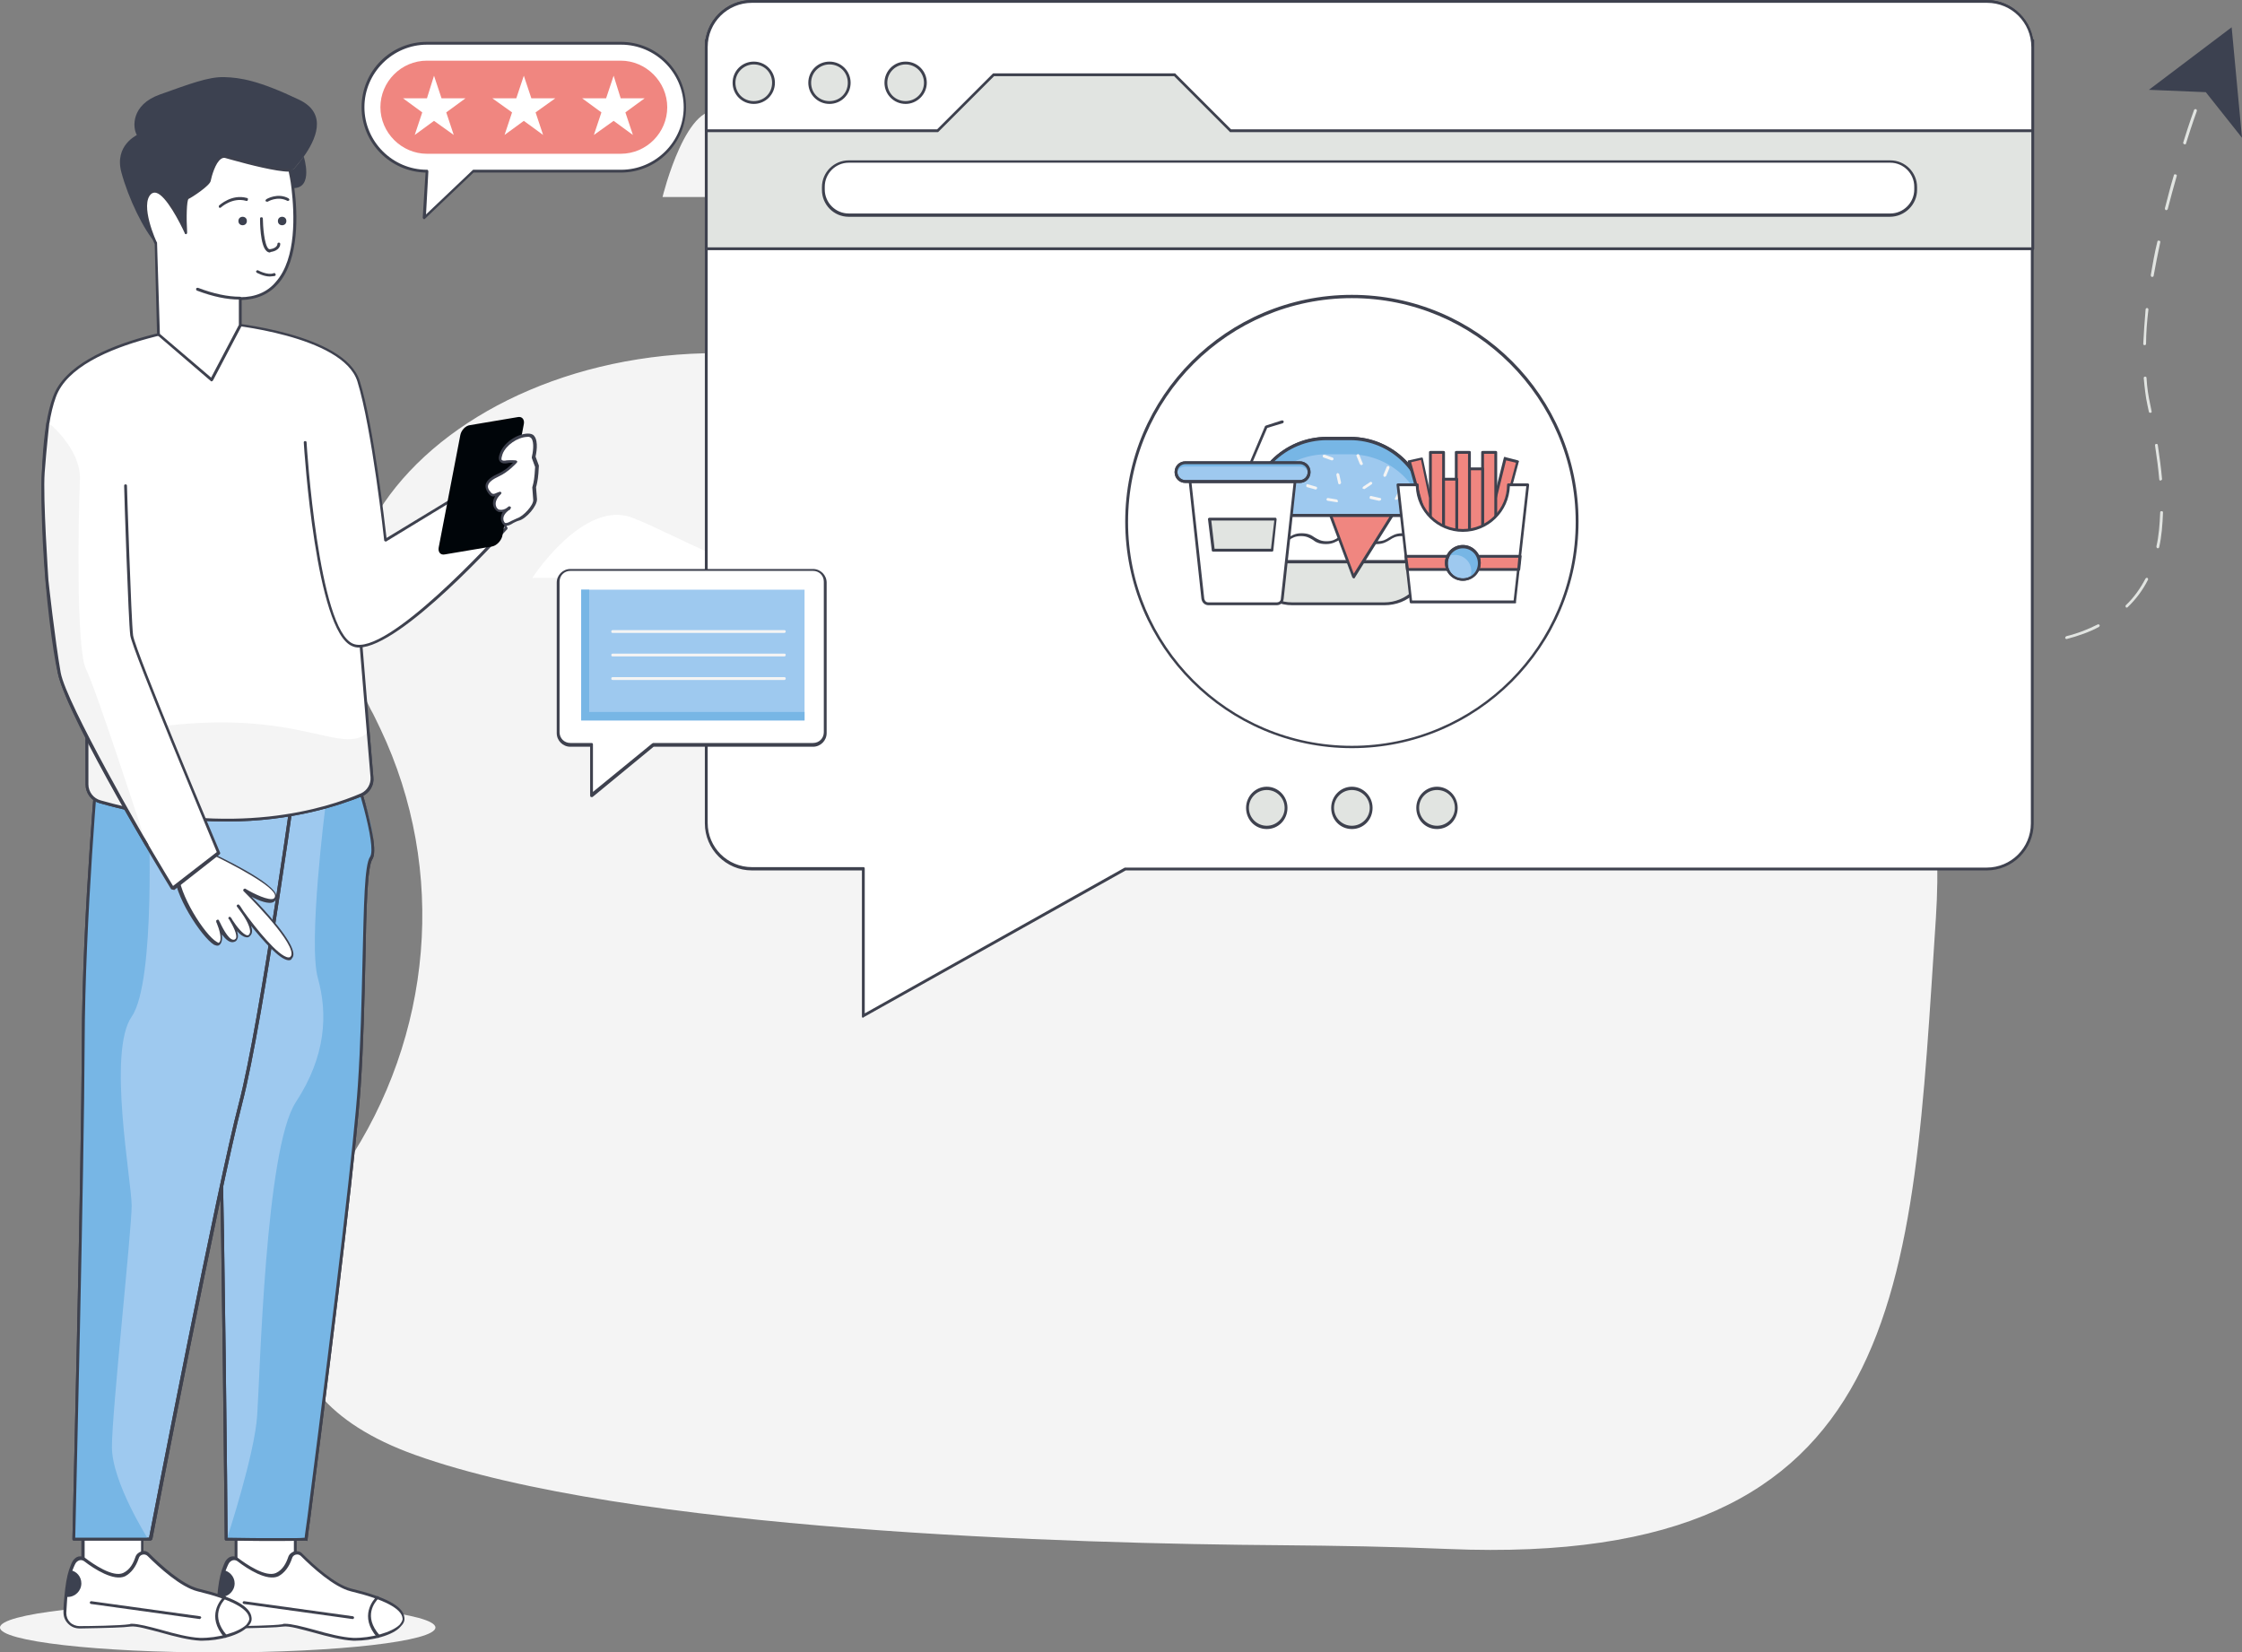 <svg xmlns="http://www.w3.org/2000/svg" xml:space="preserve" id="boy-is-giving-reviews-on-online-food" x="0" y="0" style="enable-background:new 0 0 850 850" version="1.1" viewBox="186.6 249.2 476.8 351.4">
  <rect x="186.6" y="249.2" width="476.8" height="351.4" fill="#808080" stroke="none"/>
  <g>
    <g>
      <g>
        <path d="M455.5,303.1c4.7-13.1,17.1-21.9,30.9-21.1c8,0.5,17,2.6,26.1,8.1c28.1,17,91.1,72.6,85.8,154.3     c-5.2,78.6-5.4,138.3-103.7,134.2c-11.8-0.5-23.7-0.7-35.5-0.8c-43.9-0.3-139-3-184.2-19.2c-38.3-13.7-27.6-42.5-14.9-61.4     c18.6-27.6,21.8-62.9,7.5-93c-0.7-1.4-1.3-2.8-2.1-4.2c-23.2-45.1,38.4-89.8,104.1-71.5C422.5,333.1,448.3,323.2,455.5,303.1z" style="fill:#f4f4f4"/>
      </g>
      <g>
        <path d="M614.1,291.1c-2.2-2.7-13.8-4.4-17-4c-3.1,0.4-8.6-6.4-11.7-8s-4.8,3.3-8.6,5.2c-3.8,2-8-7.2-15.7-11.1     c-7.7-3.9-13,17.9-13,17.9H614.1z" style="fill:#f4f4f4"/>
      </g>
      <g>
        <path d="M393.5,291.1c-2.2-2.7-13.8-4.4-17-4c-3.1,0.4-8.6-6.4-11.7-8s-4.8,3.3-8.6,5.2c-3.8,2-8-7.2-15.7-11.1     c-7.7-3.9-13,17.9-13,17.9H393.5z" style="fill:#f4f4f4"/>
      </g>
      <g>
        <path d="M531.2,351.4c-2.2-2.7-13.8-4.4-17-4c-3.1,0.4-8.6-6.4-11.7-8c-3.1-1.6-4.8,3.3-8.6,5.2     c-3.8,2-8-7.2-15.7-11.1c-7.7-3.9-13,17.9-13,17.9H531.2z" style="fill:#fff"/>
      </g>
      <g>
        <path d="M299.8,372.1c0,0,10.9-16.8,21.3-12.8c10.4,4.1,24,12.9,32.7,10.7c8.7-2.2,18.4-9.1,24.1-7.4     c5.7,1.7,15.6,9.5,15.6,9.5h-94.3" style="fill:#fff"/>
      </g>
    </g>
    <g>
      <g>
        <g>
          <ellipse cx="232.9" cy="595.3" rx="46.3" ry="5.3" style="fill:#f4f4f4"/>
        </g>
        <g>
          <g>
            <g>
              <path d="M231.9,445.2c0,0,1.2,43,1.7,51.5c0.5,8.5,1.1,79.7,1.1,79.7s17,0.2,17,0c0-0.3,9.8-75.4,11.3-96.3        c1.5-20.9,0.6-45.6,2.5-48.5c1.9-2.9-5.2-23.4-5.2-23.4l-16.9,4L231.9,445.2z" style="fill:#9ec9ef"/>
            </g>
            <g>
              <path d="M245.9,576.9c-2.5,0-6.1,0-11.2-0.1c-0.2,0-0.3-0.1-0.3-0.3c0-0.7-0.7-71.3-1.1-79.7        c-0.5-8.4-1.7-51.1-1.7-51.5c0,0,0-0.1,0-0.1l11.5-33c0-0.1,0.1-0.2,0.2-0.2l16.9-4c0.2,0,0.3,0,0.4,0.2        c0.7,2.1,7.2,20.7,5.2,23.7c-1.1,1.6-1.3,10.9-1.5,21.7c-0.2,8.4-0.4,17.8-1,26.7c-0.8,11.8-4.4,42.6-10.7,91.7        c-0.4,2.7-0.6,4.6-0.6,4.7c0,0.1,0,0.2-0.1,0.2C251.8,576.7,251.7,576.9,245.9,576.9z M235,576.2c6.1,0.1,15,0.2,16.4,0        c0-0.4,0.2-1.5,0.6-4.5c6.3-49,9.9-79.8,10.7-91.6c0.6-8.8,0.8-18.3,1-26.7c0.3-11.8,0.4-20.3,1.6-22c1.5-2.2-3.1-17-5.2-22.9        l-16.5,3.9l-11.4,32.8c0.1,1.8,1.2,43.2,1.7,51.5C234.3,504.8,235,571.1,235,576.2z" style="fill:#3e414e"/>
            </g>
          </g>
          <g>
            <g>
              <rect width="12.6" height="11" x="236.8" y="576.5" style="fill:#fff"/>
              <path d="M249.4,587.8h-12.6c-0.2,0-0.3-0.1-0.3-0.3v-11c0-0.2,0.1-0.3,0.3-0.3h12.6c0.2,0,0.3,0.1,0.3,0.3v11        C249.7,587.7,249.5,587.8,249.4,587.8z M237.1,587.2h12v-10.4h-12V587.2z" style="fill:#3e414e"/>
            </g>
            <g>
              <path d="M261.7,597.8c-4.6-0.2-12.3-3.3-15-3c-1.8,0.2-7.1,0.3-10.6,0.4c-1.8,0-3.2-1.4-3.2-3.2        c0-1,0.1-2.1,0.2-3.2c0.2-1.9,0.5-4,1-5.7c0.2-0.7,0.5-1.3,0.8-1.9c0.5-0.8,1.5-1,2.2-0.4c1.9,1.5,6.1,4.3,8.4,3.2        c1.5-0.7,2.3-2.2,2.8-3.6c0.3-1.1,1.7-1.3,2.5-0.6c2.5,2.5,7,6.6,10.5,7.5c5.2,1.2,10.9,3.2,11.2,5.9        C272.7,596,266.3,598,261.7,597.8z" style="fill:#fff"/>
              <path d="M262.2,598.1c-0.2,0-0.4,0-0.5,0l0,0c-2.3-0.1-5.5-0.9-8.3-1.7c-2.7-0.7-5.3-1.5-6.6-1.3        c-1.3,0.2-4.8,0.3-10.7,0.4c-0.9,0-1.8-0.3-2.5-1c-0.7-0.7-1-1.5-1-2.5c0-1.2,0.1-2.3,0.2-3.3c0.2-2.3,0.5-4.2,1-5.7        c0.3-0.8,0.5-1.4,0.8-1.9c0.3-0.4,0.7-0.8,1.2-0.9c0.5-0.1,1,0,1.4,0.3c1.7,1.3,5.9,4.2,8.1,3.2c1.5-0.7,2.2-2.2,2.6-3.4        c0.2-0.6,0.7-1,1.3-1.2c0.6-0.1,1.3,0,1.7,0.5c2.4,2.4,6.9,6.5,10.3,7.4c7.5,1.8,11.2,3.8,11.4,6.2c0.1,0.7-0.2,1.3-0.8,1.9        C270.2,597,265.6,598.1,262.2,598.1z M247.2,594.5c1.4,0,3.7,0.6,6.3,1.3c2.8,0.8,5.9,1.6,8.2,1.7c0,0,0,0,0,0        c3.8,0.1,8.3-1.2,9.9-2.8c0.4-0.5,0.7-1,0.6-1.4c-0.2-2-3.9-4-11-5.7c-3.6-0.9-8.2-5.1-10.6-7.5c-0.3-0.3-0.7-0.4-1.1-0.3        c-0.4,0.1-0.7,0.4-0.8,0.8c-0.6,1.8-1.6,3.1-2.9,3.8c-2.4,1.1-6.5-1.5-8.7-3.2c-0.3-0.2-0.6-0.3-1-0.2        c-0.3,0.1-0.6,0.3-0.8,0.6c-0.3,0.5-0.5,1.1-0.8,1.8c-0.5,1.5-0.8,3.3-1,5.6c-0.1,1-0.1,2.1-0.2,3.2c0,0.8,0.3,1.5,0.8,2        c0.5,0.5,1.3,0.8,2,0.8c0,0,0,0,0,0c2.1,0,8.7-0.1,10.6-0.4C246.8,594.5,247,594.5,247.2,594.5z" style="fill:#3e414e"/>
            </g>
            <g>
              <path d="M261.6,593.5C261.6,593.5,261.6,593.5,261.6,593.5l-23.1-3.2c-0.2,0-0.3-0.2-0.3-0.3        c0-0.2,0.2-0.3,0.3-0.3l23.1,3.2c0.2,0,0.3,0.2,0.3,0.3C261.9,593.3,261.8,593.5,261.6,593.5z" style="fill:#3e414e"/>
            </g>
            <g>
              <path d="M267,597.2c-3.7-4.3-0.9-7.5-0.2-8.3" style="fill:#fff"/>
              <path d="M267,597.5c-0.1,0-0.2,0-0.2-0.1c-3.9-4.5-0.8-8-0.1-8.7c0.1-0.1,0.3-0.1,0.4,0c0.1,0.1,0.1,0.3,0,0.4        c-0.8,0.8-3.3,3.8,0.2,7.8c0.1,0.1,0.1,0.3,0,0.4C267.2,597.5,267.1,597.5,267,597.5z" style="fill:#3e414e"/>
            </g>
            <g>
              <path d="M236.5,585.9c0,1.6-1.3,2.9-2.9,2.9c-0.2,0-0.3,0-0.5,0c0.2-1.9,0.5-4,1-5.7        C235.4,583.3,236.5,584.5,236.5,585.9z" style="fill:#3c4150"/>
            </g>
          </g>
          <g>
            <path d="M263.5,418.1c0,0,3.6,8.8,2.1,13.5c0,0-0.4,0.8-0.5,1.7c-0.2,1-0.7,8-0.8,13.2s-0.3,13.9-0.3,13.9       l-0.4,10.8c0,0-0.7,11.4-0.8,13s-1.4,14.2-1.4,14.2l-2.4,20.5l-7.1,57.4l-17,0c0,0,5.9-17.9,6.4-26.2       c0.6-8.4,1.7-56.6,8.2-66.5s6.8-18.9,4.7-26.4c-2.1-7.5,1.6-36.5,1.6-36.5S257.3,421.4,263.5,418.1z" style="fill:#77b6e5"/>
          </g>
          <g>
            <path d="M245.9,576.9c-2.5,0-6.1,0-11.2-0.1c-0.2,0-0.3-0.1-0.3-0.3c0-0.7-0.7-71.3-1.1-79.7       c-0.5-8.4-1.7-51.1-1.7-51.5c0,0,0-0.1,0-0.1l11.5-33c0-0.1,0.1-0.2,0.2-0.2l16.9-4c0.2,0,0.3,0,0.4,0.2       c0.7,2.1,7.2,20.7,5.2,23.7c-1.1,1.6-1.3,10.9-1.5,21.7c-0.2,8.4-0.4,17.8-1,26.7c-0.8,11.8-4.4,42.6-10.7,91.7       c-0.4,2.7-0.6,4.6-0.6,4.7c0,0.1,0,0.2-0.1,0.2C251.8,576.7,251.7,576.9,245.9,576.9z M235,576.2c6.1,0.1,15,0.2,16.4,0       c0-0.4,0.2-1.5,0.6-4.5c6.3-49,9.9-79.8,10.7-91.6c0.6-8.8,0.8-18.3,1-26.7c0.3-11.8,0.4-20.3,1.6-22c1.5-2.2-3.1-17-5.2-22.9       l-16.5,3.9l-11.4,32.8c0.1,1.8,1.2,43.2,1.7,51.5C234.3,504.8,235,571.1,235,576.2z" style="fill:#3e414e"/>
          </g>
          <g>
            <g>
              <path d="M207.6,408c0,0-3.2,34.6-3.4,62.9c-0.1,28.2-2,105.5-2,105.5h16.3c0,0,14.3-74.5,19.1-92.6        c4.8-18.2,12.5-75.5,12.5-75.5L207.6,408z" style="fill:#9ec9ef"/>
            </g>
            <g>
              <path d="M218.6,576.8h-16.3c-0.1,0-0.2,0-0.2-0.1c-0.1-0.1-0.1-0.1-0.1-0.2c0-0.8,1.9-77.6,2-105.5        c0.1-27.9,3.3-62.6,3.4-62.9c0-0.2,0.1-0.3,0.3-0.3c0,0,0,0,0,0l42.6,0.3c0.1,0,0.2,0,0.2,0.1c0.1,0.1,0.1,0.2,0.1,0.2        c-0.1,0.6-7.8,57.5-12.5,75.5c-4.7,17.9-19,91.9-19.1,92.6C218.9,576.7,218.7,576.8,218.6,576.8z M202.6,576.2h15.7        c0.9-4.7,14.5-75,19.1-92.4c4.5-17.2,11.8-70.3,12.5-75.1l-42-0.3c-0.3,3.3-3.2,36-3.3,62.6        C204.5,497.9,202.7,570.8,202.6,576.2z" style="fill:#3e414e"/>
            </g>
          </g>
          <g>
            <g>
              <rect width="12.6" height="11" x="204.3" y="576.5" style="fill:#fff"/>
              <path d="M216.8,587.8h-12.6c-0.2,0-0.3-0.1-0.3-0.3v-11c0-0.2,0.1-0.3,0.3-0.3h12.6c0.2,0,0.3,0.1,0.3,0.3v11        C217.1,587.7,217,587.8,216.8,587.8z M204.6,587.2h12v-10.4h-12V587.2z" style="fill:#3e414e"/>
            </g>
            <g>
              <path d="M229.1,597.8c-4.6-0.2-12.3-3.3-15-3c-1.8,0.2-7.1,0.3-10.6,0.4c-1.8,0-3.2-1.4-3.2-3.2        c0-1,0.1-2.1,0.2-3.2c0.2-1.9,0.5-4,1-5.7c0.2-0.7,0.5-1.3,0.8-1.9c0.5-0.8,1.5-1,2.2-0.4c1.9,1.5,6.1,4.3,8.4,3.2        c1.5-0.7,2.3-2.2,2.8-3.6c0.3-1.1,1.7-1.3,2.5-0.6c2.5,2.5,7,6.6,10.5,7.5c5.2,1.2,10.9,3.2,11.2,5.9        C240.2,596,233.7,598,229.1,597.8z" style="fill:#fff"/>
              <path d="M229.7,598.1c-0.2,0-0.4,0-0.5,0l0,0c-2.3-0.1-5.5-0.9-8.3-1.7c-2.7-0.7-5.3-1.5-6.6-1.3        c-1.3,0.2-4.8,0.3-10.7,0.4c-1,0-1.8-0.3-2.5-1c-0.7-0.7-1-1.5-1-2.5c0-1.2,0.1-2.3,0.2-3.3c0.2-2.3,0.5-4.2,1-5.7        c0.3-0.8,0.5-1.4,0.8-1.9c0.3-0.4,0.7-0.8,1.2-0.9c0.5-0.1,1,0,1.4,0.3c1.7,1.3,5.9,4.2,8.1,3.2c1.5-0.7,2.2-2.2,2.6-3.4        c0.2-0.6,0.7-1,1.3-1.2c0.6-0.2,1.3,0,1.7,0.5c2.4,2.4,6.9,6.5,10.3,7.4c7.5,1.8,11.2,3.8,11.4,6.2c0.1,0.7-0.2,1.3-0.8,1.9        C237.6,597,233.1,598.1,229.7,598.1z M214.6,594.5c1.4,0,3.7,0.6,6.3,1.3c2.8,0.8,5.9,1.6,8.2,1.7h0c3.8,0.1,8.3-1.2,9.9-2.8        c0.4-0.5,0.7-1,0.6-1.4c-0.2-2-3.9-4-11-5.7c-3.6-0.9-8.2-5.1-10.6-7.5c-0.3-0.3-0.7-0.4-1.1-0.3c-0.4,0.1-0.7,0.4-0.8,0.8        c-0.6,1.8-1.6,3.1-2.9,3.8c-2.4,1.1-6.5-1.5-8.7-3.2c-0.3-0.2-0.6-0.3-1-0.2c-0.3,0.1-0.6,0.3-0.8,0.6        c-0.3,0.5-0.5,1.1-0.8,1.8c-0.5,1.5-0.8,3.3-1,5.6c-0.1,1-0.1,2.1-0.2,3.2c0,0.8,0.3,1.5,0.8,2c0.5,0.5,1.3,0.8,2,0.8        c0,0,0,0,0,0c2.1,0,8.7-0.1,10.6-0.4C214.3,594.5,214.5,594.5,214.6,594.5z" style="fill:#3e414e"/>
            </g>
            <g>
              <path d="M229.1,593.5C229.1,593.5,229,593.5,229.1,593.5l-23.1-3.2c-0.2,0-0.3-0.2-0.3-0.3c0-0.2,0.2-0.3,0.3-0.3        l23.1,3.2c0.2,0,0.3,0.2,0.3,0.3C229.3,593.3,229.2,593.5,229.1,593.5z" style="fill:#3e414e"/>
            </g>
            <g>
              <path d="M234.5,597.2c-3.7-4.3-0.9-7.5-0.2-8.3" style="fill:#fff"/>
              <path d="M234.5,597.5c-0.1,0-0.2,0-0.2-0.1c-3.9-4.5-0.8-8-0.1-8.7c0.1-0.1,0.3-0.1,0.4,0c0.1,0.1,0.1,0.3,0,0.4        c-0.8,0.8-3.3,3.8,0.2,7.8c0.1,0.1,0.1,0.3,0,0.4C234.6,597.5,234.6,597.5,234.5,597.5z" style="fill:#3e414e"/>
            </g>
            <g>
              <path d="M203.9,585.9c0,1.6-1.3,2.9-2.9,2.9c-0.2,0-0.3,0-0.5,0c0.2-1.9,0.5-4,1-5.7        C202.9,583.3,203.9,584.5,203.9,585.9z" style="fill:#3c4150"/>
            </g>
          </g>
          <g>
            <path d="M218.2,422.2c-5.5-0.6-11.5-3-11.5-3s-1.8,27.9-1.8,29.8s-0.6,19.9-0.6,19.9l-0.6,41.6l-1,46l-0.5,20h15.9       c0,0-7.7-12.1-7.7-19.6c0-7.5,4.2-46.1,4.2-51.3c0-5.2-5.2-32.7,0-40.2S218.2,422.2,218.2,422.2z" style="fill:#77b6e5"/>
          </g>
          <g>
            <path d="M218.6,576.8h-16.3c-0.1,0-0.2,0-0.2-0.1c-0.1-0.1-0.1-0.1-0.1-0.2c0-0.8,1.9-77.6,2-105.5       c0.1-27.9,3.3-62.6,3.4-62.9c0-0.2,0.1-0.3,0.3-0.3c0,0,0,0,0,0l42.6,0.3c0.1,0,0.2,0,0.2,0.1c0.1,0.1,0.1,0.2,0.1,0.2       c-0.1,0.6-7.8,57.5-12.5,75.5c-4.7,17.9-19,91.9-19.1,92.6C218.9,576.7,218.7,576.8,218.6,576.8z M202.6,576.2h15.7       c0.9-4.7,14.5-75,19.1-92.4c4.5-17.2,11.8-70.3,12.5-75.1l-42-0.3c-0.3,3.3-3.2,36-3.3,62.6       C204.5,497.9,202.7,570.8,202.6,576.2z" style="fill:#3e414e"/>
          </g>
          <g>
            <path d="M259.5,340.7l6.1,73.7c0.2,1.6-0.7,3.1-2.2,3.7c-6.7,2.9-26.8,9.8-55.7,1.6c-1.6-0.5-2.8-2-2.8-3.7       l-0.4-73.3" style="fill:#fff"/>
            <path d="M234.8,423.9c-7.8,0-16.9-1-27-3.9c-1.8-0.5-3-2.1-3-4l-0.4-73.3c0-0.2,0.1-0.3,0.3-0.3c0,0,0,0,0,0       c0.2,0,0.3,0.1,0.3,0.3l0.4,73.3c0,1.6,1.1,3,2.6,3.4c28.5,8.1,48.3,1.6,55.4-1.5c1.3-0.6,2.1-2,2-3.4l-6.1-73.7       c0-0.2,0.1-0.3,0.3-0.3c0.2,0,0.3,0.1,0.3,0.3l6.1,73.7c0.2,1.7-0.8,3.3-2.3,4C258.9,420.4,248.9,423.9,234.8,423.9z" style="fill:#3e414e"/>
          </g>
          <g>
            <path d="M205,406.6c39.6-9.5,51.6,2.3,58.4-0.7c0.5-0.2,1-0.6,1.4-1l0.8,9.6c0.2,1.6-0.7,3.1-2.2,3.7       c-6.7,2.9-26.8,9.8-55.6,1.6c-1.7-0.5-2.8-2-2.8-3.7V406.6z" style="fill:#f4f4f4"/>
          </g>
          <g>
            <path d="M234.8,423.9c-7.8,0-16.9-1-27-3.9c-1.8-0.5-3-2.2-3-4v-9.4c0-0.2,0.1-0.3,0.3-0.3s0.3,0.1,0.3,0.3v9.4       c0,1.6,1.1,3,2.6,3.4c28.5,8.1,48.2,1.6,55.4-1.5c1.3-0.6,2.1-2,2-3.4l-0.8-9.6c0-0.2,0.1-0.3,0.3-0.3c0.2,0,0.3,0.1,0.3,0.3       l0.8,9.6c0.2,1.7-0.8,3.3-2.3,4C258.9,420.4,248.9,423.9,234.8,423.9z" style="fill:#3e414e"/>
          </g>
          <g>
            <path d="M230.9,430.4c0,0,14.5,6.7,14.4,9.4c-0.1,2.8-6.7-1.3-6.7-1.3s12.2,12,10,14.3       c-2.2,2.3-11.5-11.2-11.5-11.2s3.8,4.9,2.5,6.3s-4.3-3.6-4.3-3.6s2.8,4.3,1.1,4.9c-1.7,0.6-3.6-4.1-3.6-4.1s1.8,4,0.4,4.9       c-1.4,0.9-9.3-10.2-8.9-15.4L230.9,430.4z" style="fill:#fff"/>
            <path d="M248,453.4c0,0-0.1,0-0.1,0c-1.9-0.2-5.3-4.1-7.9-7.3c0.3,0.9,0.3,1.6-0.2,2.1c-0.2,0.3-0.6,0.4-0.9,0.3       c-0.6-0.1-1.3-0.6-1.9-1.3c0.2,0.6,0.3,1.2,0.1,1.6c-0.1,0.3-0.3,0.6-0.7,0.7c-0.9,0.3-1.8-0.5-2.6-1.6c0.1,1,0,1.9-0.6,2.3       c-0.3,0.2-0.6,0.1-1.1-0.1c-2.6-1.6-8.7-10.8-8.4-15.5c0-0.1,0.1-0.2,0.1-0.2l6.7-4.2c0.1-0.1,0.2-0.1,0.3,0       c1.5,0.7,14.7,6.8,14.6,9.7c0,0.6-0.3,0.9-0.6,1.1c-1,0.6-3.2-0.3-4.7-1.1c2.9,2.9,8.9,9.5,8.9,12.2c0,0.4-0.1,0.7-0.4,1       C248.6,453.3,248.3,453.4,248,453.4z M238.4,443c2.6,3.6,7.4,9.6,9.5,9.8c0.2,0,0.4,0,0.5-0.2c0.1-0.1,0.2-0.3,0.2-0.6       c0-3.3-10.1-13.2-10.2-13.3c-0.1-0.1-0.1-0.3,0-0.4c0.1-0.1,0.3-0.2,0.4-0.1c1.8,1.1,5,2.6,6,2.1c0.1-0.1,0.3-0.2,0.3-0.6       c0-1.9-8.6-6.5-14.1-9.1l-6.4,4.1c-0.1,4.5,5.6,13.4,8.1,14.8c0.3,0.2,0.4,0.2,0.4,0.2c0.9-0.5,0.1-3-0.4-4.2       c-0.1-0.1-0.1-0.3-0.1-0.3c-0.1-0.2,0-0.3,0.2-0.4c0.2-0.1,0.3,0,0.4,0.2c0,0.1,0.1,0.2,0.2,0.4c0.8,1.7,2.1,4,3.1,3.6       c0.1-0.1,0.2-0.1,0.3-0.3c0.3-0.8-0.7-2.7-1.3-3.7c-0.1-0.2-0.2-0.4-0.3-0.4c-0.1-0.1,0-0.3,0.1-0.4s0.3,0,0.4,0.1       c0,0.1,0.2,0.2,0.3,0.5c0.9,1.4,2.3,3.2,3.2,3.3c0.2,0,0.3,0,0.4-0.2c0.6-0.7-0.3-2.7-1.5-4.4c-0.6-0.8-1-1.4-1.1-1.5       c-0.1-0.1-0.1-0.3,0.1-0.4c0.1-0.1,0.3-0.1,0.4,0.1C237.5,441.6,237.9,442.2,238.4,443z" style="fill:#3e414e"/>
          </g>
          <g>
            <path d="M213.2,352.4c0,0,0.9,28.5,1.3,31.8s18.5,46.3,18.5,46.3l-9.7,7.6c0,0-21.8-35.6-24.1-45.8       c-2.3-10.2-5.8-45.8-1-58.7c4.8-13,36.4-15.6,36.4-15.6s25.1,2.2,28.3,12.3s5.8,33.8,5.8,33.8l21-12.8l4.7,10.1       c0,0-25,28-32.7,24.9c-7.6-3.1-10.1-43-10.1-43" style="fill:#fff"/>
            <path d="M223.3,438.4C223.2,438.4,223.2,438.4,223.3,438.4c-0.1,0-0.2-0.1-0.3-0.1c-0.9-1.5-21.8-35.7-24.1-45.9       c-2.2-9.5-6-45.6-1-58.9c4.8-13,35.3-15.7,36.6-15.8c1.1,0.1,25.4,2.4,28.6,12.5c2.9,9.2,5.3,30,5.7,33.4l20.6-12.5       c0.1,0,0.2-0.1,0.2,0c0.1,0,0.2,0.1,0.2,0.2l4.7,10.1c0.1,0.1,0,0.2,0,0.3c-1,1.1-22.6,25.2-31.6,25.2c-0.5,0-1-0.1-1.4-0.3       c-7.7-3.1-10.2-41.7-10.3-43.3c0-0.2,0.1-0.3,0.3-0.3c0.2,0,0.3,0.1,0.3,0.3c0,0.4,2.5,39.8,9.9,42.8       c7.1,2.9,30.2-22.5,32.2-24.7l-4.4-9.7l-20.7,12.6c-0.1,0.1-0.2,0.1-0.3,0c-0.1,0-0.2-0.1-0.2-0.2c0-0.2-2.6-23.8-5.7-33.8       c-3.1-9.8-27.8-12.1-28.1-12.1c-0.3,0-31.4,2.8-36,15.4c-4.9,13.2-1.1,49.1,1,58.6c2.2,9.6,21.8,42,23.9,45.4l9.3-7.2       c-1.5-3.7-18-43-18.4-46.1c-0.4-3.2-1.3-30.6-1.3-31.8c0-0.2,0.1-0.3,0.3-0.3c0.2,0,0.3,0.1,0.3,0.3c0,0.3,0.9,28.6,1.3,31.8       c0.4,3.2,18.3,45.8,18.5,46.2c0.1,0.1,0,0.3-0.1,0.4l-9.7,7.6C223.4,438.3,223.3,438.4,223.3,438.4z" style="fill:#3e414e"/>
          </g>
          <g>
            <path d="M291.3,365.4l-10.1,1.7c-0.9,0.2-1.5-0.5-1.3-1.5l4.6-23.9c0.2-1,1.1-2,2.1-2.1l10.1-1.7       c0.9-0.2,1.5,0.5,1.3,1.5l-4.6,23.9C293.1,364.3,292.2,365.2,291.3,365.4z" style="fill:#000509"/>
          </g>
          <g>
            <path d="M298.9,341.8c-2.2,0.1-4.7,2-5.5,3.8c-0.7,1.9,0.2,1.9,1.2,1.8c1-0.1,1.9,0,1.9,0s-1.7,2-3.7,2.8       c-2,0.8-3.2,2-2.3,3.4c0.9,1.3,1.2,1,2.5,0.5c0,0-1.8,1.5-1,3.1c0.9,1.6,3,0,3,0s-2.1,1.2-1.6,2.8c0.5,1.6,1.9,0.1,3.4-0.3       c1.5-0.4,3.7-3,3.6-4.3s-0.2-2.6-0.2-2.6s0.4-1.3,0.5-2.8c0.1-1.6,0.1-1.6,0.1-1.6l-0.7-2C300.2,346.5,301.4,341.6,298.9,341.8       z" style="fill:#fff"/>
            <path d="M294.3,361c-0.1,0-0.3,0-0.4-0.1c-0.3-0.1-0.5-0.4-0.7-0.9c-0.2-0.7,0-1.4,0.3-1.9c-0.2,0-0.4,0-0.7,0       c-0.5-0.1-0.8-0.4-1.1-0.9c-0.5-0.9-0.2-1.8,0.2-2.5c-0.6,0.2-1.1,0-1.7-1c-0.3-0.5-0.4-1-0.3-1.5c0.3-1.1,1.6-1.8,2.7-2.3       c1.3-0.6,2.5-1.6,3.1-2.3c-0.3,0-0.8,0-1.2,0.1c-0.6,0.1-1.2,0.1-1.6-0.4c-0.3-0.4-0.3-1,0.1-1.9c0.8-2,3.4-3.9,5.8-4       c0.6,0,1.1,0.1,1.4,0.5c1,1.2,0.4,3.9,0.3,4.4l0.7,1.9c0,0,0,0.1,0,0.1l-0.1,1.6c-0.1,1.4-0.4,2.6-0.5,2.9l0.2,2.5       c0.1,1.5-2.3,4.2-3.8,4.6c-0.4,0.1-0.8,0.3-1.2,0.5C295.2,360.8,294.7,361,294.3,361z M294.8,357.7c-0.5,0.4-1.4,1.2-1.1,2.2       c0.1,0.3,0.2,0.4,0.3,0.5c0.3,0.1,0.8-0.1,1.3-0.4c0.4-0.2,0.9-0.4,1.3-0.6c1.3-0.4,3.5-2.8,3.4-3.9l-0.2-2.6c0,0,0-0.1,0-0.1       c0,0,0.4-1.2,0.5-2.8l0.1-1.5l-0.7-1.9c0-0.1,0-0.1,0-0.2c0.2-0.8,0.6-3.1-0.1-4c-0.2-0.2-0.5-0.4-0.9-0.3l0,0       c-2.1,0.1-4.5,1.8-5.2,3.6c-0.3,0.9-0.3,1.2-0.2,1.3c0.2,0.2,0.6,0.2,1,0.1c1-0.1,1.9,0,2,0c0.1,0,0.2,0.1,0.3,0.2       c0,0.1,0,0.2-0.1,0.3c-0.1,0.1-1.8,2-3.8,2.9c-1.3,0.6-2.1,1.2-2.3,1.9c-0.1,0.3,0,0.7,0.2,1c0.7,1,0.8,1,1.9,0.5l0.3-0.1       c0.1-0.1,0.3,0,0.4,0.1c0.1,0.1,0,0.3-0.1,0.4c-0.1,0.1-1.6,1.4-0.9,2.8c0.2,0.3,0.4,0.5,0.7,0.5c0.5,0.1,1.1-0.1,1.5-0.4       c0.2-0.2,0.4-0.3,0.4-0.3c0.1-0.1,0.3,0,0.4,0.1c0.1,0.1,0.1,0.3-0.1,0.4C295.2,357.5,295.1,357.6,294.8,357.7z M298.9,341.8       L298.9,341.8L298.9,341.8z" style="fill:#3e414e"/>
          </g>
          <g>
            <path d="M243.6,311.5c0,0,0.3,0,0.5-0.1L243.6,311.5z" style="fill:#ef8d72"/>
          </g>
          <g>
            <path d="M212.4,285.8c1.5,5.6,4.8,12.4,7.4,15.2c0,0-3.9-8.5-1.1-10.8c2.8-2.3,7.5,8.5,7.5,8.5s-0.5-7,0.4-7.5       c0.9-0.4,4.4-2.8,4.6-3.6c0.1-0.8,1.2-5.6,3.4-5.1c1.9,0.4,10.7,3,13.7,2.8c0.5,0,0.8-0.1,0.9-0.3c0.3-0.4,1.1-1.3,2-2.5       c2.4-3.4,5.3-9.1-1-12.1c-8.6-4.1-12.5-4.7-15.9-4.8c-3.4-0.1-7.5,1.5-13.7,3.7c-6.2,2.2-5.8,7.1-4.9,8.6       C215.7,278,210.9,280.1,212.4,285.8z" style="fill:#3c4150"/>
          </g>
          <g>
            <path d="M219.8,301l0.5,19.3l11.3,9.7l6.1-11.7v-5.7c12.6-0.2,12.1-15.9,11.2-23.4c-0.3-2.4-0.6-3.9-0.6-3.9       c-3,0.2-11.8-2.4-13.7-2.8c-2.2-0.5-3.3,4.3-3.4,5.1c-0.1,0.8-3.6,3.2-4.6,3.6c-0.9,0.4-0.4,7.5-0.4,7.5s-4.7-10.8-7.5-8.5       C215.9,292.6,219.8,301,219.8,301z" style="fill:#fff"/>
            <path d="M231.6,330.3c-0.1,0-0.1,0-0.2-0.1l-11.3-9.7c-0.1-0.1-0.1-0.1-0.1-0.2l-0.5-19.2c-0.4-0.8-3.9-8.7-1-11.1       c0.4-0.4,0.9-0.5,1.5-0.3c2.2,0.5,4.7,5.1,5.9,7.5c-0.1-2.4-0.1-5.8,0.7-6.2c1.1-0.5,4.3-2.8,4.4-3.4c0-0.2,0.8-4,2.4-5.1       c0.4-0.3,0.9-0.4,1.3-0.3c0.4,0.1,1,0.3,1.8,0.5c3.3,0.9,9.4,2.5,11.8,2.4c0.1,0,0.3,0.1,0.3,0.2c0,0,0.3,1.6,0.6,3.9       c0.7,5.3,1.1,15.1-3.4,20.3c-1.9,2.2-4.5,3.4-7.8,3.5v5.4c0,0,0,0.1,0,0.1l-6.1,11.6C231.8,330.2,231.7,330.3,231.6,330.3       C231.6,330.3,231.6,330.3,231.6,330.3z M220.6,320.2l10.9,9.3l5.9-11.2v-5.6c0-0.2,0.1-0.3,0.3-0.3c3.2,0,5.8-1.1,7.6-3.3       c4.4-5,3.9-14.5,3.3-19.8c-0.2-1.8-0.5-3.1-0.6-3.6c0,0,0,0,0,0c-2.6,0-8.5-1.5-11.7-2.4c-0.8-0.2-1.4-0.4-1.8-0.5       c-0.3-0.1-0.6,0-0.9,0.2c-1.2,0.8-2,3.7-2.2,4.7c-0.2,1-4,3.5-4.7,3.8c-0.4,0.3-0.5,4-0.3,7.2c0,0.1-0.1,0.3-0.2,0.3       c-0.1,0-0.3,0-0.3-0.2c-1-2.2-4-8.1-6.1-8.6c-0.4-0.1-0.7,0-1,0.2c-2.6,2.2,1.1,10.4,1.2,10.4c0,0,0,0.1,0,0.1L220.6,320.2z" style="fill:#3e414e"/>
          </g>
          <g>
            <path d="M237.5,312.9c-2.6,0-5.6-0.6-9-1.9c-0.2-0.1-0.2-0.2-0.2-0.4c0.1-0.2,0.2-0.2,0.4-0.2       c3.4,1.3,6.4,1.9,8.9,1.9c0.2,0,0.3,0.1,0.3,0.3c0,0.2-0.1,0.3-0.3,0.3C237.7,312.9,237.6,312.9,237.5,312.9z" style="fill:#3e414e"/>
          </g>
          <g>
            <path d="M248.3,285.3c0,0,0.3,1.5,0.6,3.9c4.5,0.1,2.3-6.7,2.3-6.7c-0.9,1.2-1.7,2.2-2,2.5       C249.1,285.2,248.8,285.3,248.3,285.3z" style="fill:#3c4150"/>
          </g>
          <g>
            <path d="M233.4,293.4c-0.1,0-0.2,0-0.2-0.1c-0.1-0.1-0.1-0.3,0-0.4c0.1-0.1,2.7-2.5,5.9-1.6c0.2,0,0.3,0.2,0.2,0.4       c0,0.2-0.2,0.3-0.4,0.2c-2.9-0.8-5.3,1.4-5.3,1.4C233.6,293.3,233.5,293.4,233.4,293.4z" style="fill:#3e414e"/>
          </g>
          <g>
            <path d="M243.4,292.1c-0.1,0-0.2-0.1-0.3-0.1c-0.1-0.1,0-0.3,0.1-0.4c0.1-0.1,2.5-1.5,4.8-0.2       c0.1,0.1,0.2,0.3,0.1,0.4c-0.1,0.1-0.3,0.2-0.4,0.1c-2.1-1.1-4.2,0.2-4.2,0.2C243.5,292.1,243.5,292.1,243.4,292.1z" style="fill:#3e414e"/>
          </g>
          <g>
            <circle cx="246.6" cy="296.2" r=".9" style="fill:#3c4150"/>
          </g>
          <g>
            <circle cx="238.2" cy="296.2" r=".9" style="fill:#3c4150"/>
          </g>
          <g>
            <path d="M244,302.9c-0.2,0-0.5-0.1-0.7-0.3c-1.4-1.2-1.4-6.3-1.4-6.9c0-0.2,0.1-0.3,0.3-0.3c0,0,0,0,0,0       c0.2,0,0.3,0.1,0.3,0.3c0,1.5,0.3,5.6,1.2,6.4c0.1,0.1,0.3,0.1,0.3,0.1c1.5-0.2,1.6-1,1.6-1.1c0-0.2,0.1-0.3,0.3-0.3       c0.2,0,0.3,0.1,0.3,0.3c0,0.1,0,1.4-2.1,1.7C244.1,302.9,244,302.9,244,302.9z" style="fill:#3e414e"/>
          </g>
          <g>
            <path d="M244,308c-1.4,0-2.7-0.8-2.8-0.8c-0.1-0.1-0.2-0.3-0.1-0.4s0.3-0.2,0.4-0.1c0,0,2,1.1,3.3,0.6       c0.2-0.1,0.3,0,0.4,0.2c0.1,0.2,0,0.3-0.2,0.4C244.7,307.9,244.4,308,244,308z" style="fill:#3e414e"/>
          </g>
          <g>
            <path d="M196.8,339c0,0,7.1,5.6,6.8,12.3c-0.3,6.6-0.9,35.8,1.3,40.2c2.2,4.4,12.9,37.4,12.9,37.4       s-17.4-29.7-18.6-36.6c-1.2-6.9-2.6-19.6-2.6-19.6s-1.2-17.4-0.8-22.9C196.1,344.2,196.8,339,196.8,339z" style="fill:#f4f4f4"/>
          </g>
          <g>
            <path d="M217.8,429.2c-0.1,0-0.2-0.1-0.3-0.2c-0.7-1.2-17.4-29.8-18.6-36.7c-1.2-6.8-2.6-19.5-2.6-19.6       c0-0.2-1.2-17.5-0.8-23c0.4-5.5,1-10.7,1-10.7c0-0.2,0.2-0.3,0.3-0.3c0.2,0,0.3,0.2,0.3,0.3c0,0.1-0.6,5.3-1,10.7       c-0.4,5.4,0.8,22.7,0.8,22.9c0,0.1,1.4,12.8,2.6,19.6c1.2,6.7,18.4,36.2,18.6,36.5c0.1,0.1,0,0.3-0.1,0.4       C217.9,429.1,217.8,429.2,217.8,429.2z" style="fill:#3e414e"/>
          </g>
        </g>
      </g>
      <g>
        <g>
          <path d="M609.1,249.4H346.5c-5.4,0-9.7,4.4-9.7,9.7v165.1c0,5.4,4.4,9.7,9.7,9.7h23.7v31.3l55.7-31.3h183.2      c5.4,0,9.7-4.4,9.7-9.7V259.2C618.9,253.8,614.5,249.4,609.1,249.4z" style="fill:#fff"/>
          <path d="M370.2,465.6c-0.1,0-0.1,0-0.2,0c-0.1-0.1-0.1-0.2-0.1-0.3v-31h-23.4c-5.5,0-10-4.5-10-10V259.2      c0-5.5,4.5-10,10-10h262.6c5.5,0,10,4.5,10,10v165.1c0,5.5-4.5,10-10,10H426l-55.7,31.2C370.3,465.6,370.2,465.6,370.2,465.6z       M346.5,249.7c-5.2,0-9.4,4.2-9.4,9.4v165.1c0,5.2,4.2,9.4,9.4,9.4h23.7c0.2,0,0.3,0.1,0.3,0.3v30.8l55.3-31c0,0,0.1,0,0.1,0      h183.2c5.2,0,9.4-4.2,9.4-9.4V259.2c0-5.2-4.2-9.4-9.4-9.4H346.5z" style="fill:#3e414e"/>
        </g>
        <g>
          <rect width="282.1" height="44.3" x="336.8" y="257.8" style="fill:#e1e4e1"/>
          <path d="M618.9,302.4H336.8c-0.2,0-0.3-0.1-0.3-0.3v-44.3c0-0.2,0.1-0.3,0.3-0.3h282.1c0.2,0,0.3,0.1,0.3,0.3v44.3      C619.2,302.3,619.1,302.4,618.9,302.4z M337.1,301.8h281.5v-43.7H337.1V301.8z" style="fill:#3e414e"/>
        </g>
        <g>
          <path d="M609.1,249.4H346.5c-5.4,0-9.7,4.4-9.7,9.7V277H386l11.9-11.9h38.5l11.9,11.9h170.6v-17.8      C618.9,253.8,614.5,249.4,609.1,249.4z" style="fill:#fff"/>
          <path d="M618.9,277.3H448.3c-0.1,0-0.2,0-0.2-0.1l-11.8-11.8H398l-11.8,11.8c-0.1,0.1-0.1,0.1-0.2,0.1h-49.2      c-0.2,0-0.3-0.1-0.3-0.3v-17.8c0-5.5,4.5-10,10-10h262.6c5.5,0,10,4.5,10,10V277C619.2,277.1,619.1,277.3,618.9,277.3z       M448.4,276.7h170.2v-17.5c0-5.2-4.2-9.4-9.4-9.4H346.5c-5.2,0-9.4,4.2-9.4,9.4v17.5h48.8l11.8-11.8c0.1-0.1,0.1-0.1,0.2-0.1      h38.5c0.1,0,0.2,0,0.2,0.1L448.4,276.7z" style="fill:#3e414e"/>
        </g>
        <g>
          <circle cx="346.9" cy="266.8" r="4.2" style="fill:#e1e4e1"/>
          <path d="M346.9,271.3c-2.5,0-4.5-2-4.5-4.5s2-4.5,4.5-4.5s4.5,2,4.5,4.5S349.4,271.3,346.9,271.3z M346.9,262.9      c-2.1,0-3.9,1.7-3.9,3.9s1.7,3.9,3.9,3.9s3.9-1.7,3.9-3.9S349.1,262.9,346.9,262.9z" style="fill:#3e414e"/>
        </g>
        <g>
          <circle cx="363" cy="266.8" r="4.2" style="fill:#e1e4e1"/>
          <path d="M363,271.3c-2.5,0-4.5-2-4.5-4.5s2-4.5,4.5-4.5s4.5,2,4.5,4.5S365.5,271.3,363,271.3z M363,262.9      c-2.1,0-3.9,1.7-3.9,3.9s1.7,3.9,3.9,3.9s3.9-1.7,3.9-3.9S365.2,262.9,363,262.9z" style="fill:#3e414e"/>
        </g>
        <g>
          <circle cx="379.2" cy="266.8" r="4.2" style="fill:#e1e4e1"/>
          <path d="M379.2,271.3c-2.5,0-4.5-2-4.5-4.5s2-4.5,4.5-4.5c2.5,0,4.5,2,4.5,4.5S381.6,271.3,379.2,271.3z       M379.2,262.9c-2.1,0-3.9,1.7-3.9,3.9s1.7,3.9,3.9,3.9c2.1,0,3.9-1.7,3.9-3.9S381.3,262.9,379.2,262.9z" style="fill:#3e414e"/>
        </g>
        <g>
          <path d="M588.5,295H367.1c-3,0-5.4-2.4-5.4-5.4v-0.6c0-3,2.4-5.4,5.4-5.4h221.5c3,0,5.4,2.4,5.4,5.4v0.6      C594,292.6,591.5,295,588.5,295z" style="fill:#fff"/>
          <path d="M588.5,295.3H367.1c-3.2,0-5.7-2.6-5.7-5.7v-0.6c0-3.2,2.6-5.7,5.7-5.7h221.5c3.2,0,5.7,2.6,5.7,5.7v0.6      C594.3,292.7,591.7,295.3,588.5,295.3z M367.1,283.8c-2.8,0-5.1,2.3-5.1,5.1v0.6c0,2.8,2.3,5.1,5.1,5.1h221.5      c2.8,0,5.1-2.3,5.1-5.1v-0.6c0-2.8-2.3-5.1-5.1-5.1H367.1z" style="fill:#3e414e"/>
        </g>
      </g>
      <g>
        <circle cx="474.1" cy="360.1" r="47.9" style="fill:#fff"/>
        <path d="M474.1,408.3c-26.6,0-48.2-21.6-48.2-48.2s21.6-48.2,48.2-48.2s48.2,21.6,48.2,48.2S500.7,408.3,474.1,408.3     z M474.1,312.6c-26.2,0-47.6,21.3-47.6,47.6s21.3,47.6,47.6,47.6s47.6-21.3,47.6-47.6S500.3,312.6,474.1,312.6z" style="fill:#3e414e"/>
      </g>
      <g>
        <g>
          <path d="M476.6,368.6h8.6h4.9c0,2.5-1,4.7-2.6,6.4s-3.9,2.6-6.4,2.6h-19.6c-5,0-9-4-9-9h4.9h15.9H476.6z" style="fill:#e1e4e1"/>
          <path d="M481,377.9h-19.6c-5.1,0-9.3-4.2-9.3-9.3c0-0.2,0.1-0.3,0.3-0.3H490c0.2,0,0.3,0.1,0.3,0.3      c0,2.5-1,4.8-2.7,6.6C485.9,377,483.5,377.9,481,377.9z M452.7,368.9c0.2,4.7,4,8.4,8.7,8.4H481c2.3,0,4.5-0.9,6.1-2.5      c1.6-1.6,2.5-3.6,2.5-5.8H452.7z" style="fill:#3e414e"/>
        </g>
        <g>
          <g>
            <path d="M490,358.8h-37.6l0,0c0-9,7.3-16.3,16.3-16.3h4.9C482.7,342.5,490,349.8,490,358.8L490,358.8z" style="fill:#9ec9ef"/>
          </g>
          <g>
            <path d="M490,359.1h-37.6c-0.2,0-0.3-0.1-0.3-0.3c0-9.2,7.5-16.7,16.7-16.7h4.9c9.2,0,16.7,7.5,16.7,16.7       C490.3,359,490.2,359.1,490,359.1z M452.7,358.5h37c-0.2-8.7-7.3-15.7-16-15.7h-4.9C460,342.8,452.9,349.8,452.7,358.5z" style="fill:#3e414e"/>
          </g>
        </g>
        <g>
          <path d="M468.8,345.8h4.9c7.9,0,14.5,5.6,16,13.1h0.3c0-9-7.3-16.3-16.3-16.3h-4.9c-9,0-16.3,7.3-16.3,16.3h0.3      C454.3,351.4,460.9,345.8,468.8,345.8z" style="fill:#77b6e5"/>
        </g>
        <g>
          <path d="M476.6,368.6h8.6c1.4,0,2.6-0.5,3.5-1.4c0.7-0.7,1.2-1.6,1.4-2.6c0-0.3,0.1-0.5,0.1-0.8      c0-2.7-2.2-4.9-4.9-4.9h-2.4h-13.1h-12.3c-1.4,0-2.6,0.5-3.5,1.4c-0.7,0.7-1.2,1.6-1.4,2.6c0,0.3-0.1,0.5-0.1,0.8      c0,2.7,2.2,4.9,4.9,4.9h15.9H476.6z" style="fill:#fff"/>
          <path d="M485.1,368.9h-27.8c-2.9,0-5.2-2.3-5.2-5.2c0-0.3,0-0.6,0.1-0.9c0.2-1.1,0.7-2,1.5-2.8c1-1,2.3-1.5,3.7-1.5      h27.8c2.9,0,5.2,2.3,5.2,5.2c0,0.3,0,0.6-0.1,0.9c-0.2,1.1-0.7,2-1.5,2.8C487.8,368.4,486.5,368.9,485.1,368.9z M457.3,359.1      c-1.2,0-2.4,0.5-3.3,1.3c-0.7,0.7-1.1,1.5-1.3,2.5c0,0.2-0.1,0.5-0.1,0.8c0,2.5,2.1,4.6,4.6,4.6h27.8c1.2,0,2.4-0.5,3.3-1.3      c0.7-0.7,1.1-1.5,1.3-2.5c0-0.2,0.1-0.5,0.1-0.8c0-2.5-2.1-4.6-4.6-4.6H457.3z" style="fill:#3e414e"/>
        </g>
        <g>
          <path d="M490,364.9L490,364.9c-1.5,0-2.2-0.4-2.8-0.9c-0.7-0.4-1.3-0.8-2.5-0.8c-1.3,0-1.9,0.4-2.5,0.8      c-0.7,0.4-1.4,0.9-2.8,0.9c-0.1,0-0.1,0-0.2,0c-0.2,0-0.3-0.2-0.2-0.4c0-0.2,0.2-0.3,0.4-0.2c0,0,0.1,0,0.1,0      c1.3,0,1.9-0.4,2.5-0.8c0.7-0.4,1.4-0.9,2.8-0.9c1.4,0,2.2,0.4,2.8,0.9c0.6,0.4,1.2,0.8,2.5,0.8c0.2,0,0.3,0.1,0.3,0.3      S490.2,364.9,490,364.9z" style="fill:#3e414e"/>
        </g>
        <g>
          <path d="M468.6,364.9c-1.4,0-2.2-0.4-2.8-0.9c-0.7-0.4-1.3-0.8-2.5-0.8c-1.3,0-1.9,0.4-2.5,0.8      c-0.7,0.4-1.4,0.9-2.8,0.9c-1.4,0-2.2-0.4-2.8-0.9c-0.6-0.4-1.2-0.8-2.5-0.8c-0.2,0-0.3-0.1-0.3-0.3s0.1-0.3,0.3-0.3      c0,0,0.1,0,0.1,0c1.4,0,2.1,0.4,2.8,0.9c0.7,0.4,1.3,0.8,2.5,0.8c1.3,0,1.9-0.4,2.5-0.8c0.7-0.4,1.4-0.9,2.8-0.9      c1.4,0,2.1,0.4,2.8,0.9c0.7,0.4,1.3,0.8,2.5,0.8c1.3,0,1.9-0.4,2.5-0.8l0.2-0.1c0.1-0.1,0.3,0,0.4,0.1c0.1,0.1,0,0.3-0.1,0.4      l-0.2,0.1C470.7,364.4,470,364.9,468.6,364.9z" style="fill:#3e414e"/>
        </g>
        <g>
          <path d="M461.4,349.3c-0.1,0-0.2-0.1-0.3-0.2c-0.1-0.1,0-0.3,0.1-0.4l1.6-0.8c0.1-0.1,0.3,0,0.4,0.1      c0.1,0.1,0,0.3-0.1,0.4l-1.6,0.8C461.5,349.3,461.5,349.3,461.4,349.3z" style="fill:#f4f4f4"/>
        </g>
        <g>
          <path d="M466.4,353.3C466.4,353.3,466.3,353.3,466.4,353.3l-1.8-0.5c-0.2,0-0.2-0.2-0.2-0.4c0-0.2,0.2-0.3,0.4-0.2      l1.7,0.5c0.2,0,0.2,0.2,0.2,0.4C466.6,353.2,466.5,353.3,466.4,353.3z" style="fill:#f4f4f4"/>
        </g>
        <g>
          <path d="M459.2,355.3c-0.1,0-0.1,0-0.2-0.1c-0.1-0.1-0.1-0.3,0-0.4l1.2-1.4c0.1-0.1,0.3-0.1,0.4,0s0.1,0.3,0,0.4      l-1.2,1.4C459.4,355.3,459.3,355.3,459.2,355.3z" style="fill:#f4f4f4"/>
        </g>
        <g>
          <path d="M469.9,347.1c0,0-0.1,0-0.1,0l-1.7-0.6c-0.2-0.1-0.2-0.2-0.2-0.4c0.1-0.2,0.2-0.2,0.4-0.2l1.7,0.6      c0.2,0.1,0.2,0.2,0.2,0.4C470.1,347,470,347.1,469.9,347.1z" style="fill:#f4f4f4"/>
        </g>
        <g>
          <path d="M471.5,352.2c-0.1,0-0.3-0.1-0.3-0.2l-0.4-1.8c0-0.2,0.1-0.3,0.2-0.4c0.2,0,0.3,0.1,0.4,0.2l0.4,1.8      C471.8,352,471.7,352.1,471.5,352.2C471.5,352.2,471.5,352.2,471.5,352.2z" style="fill:#f4f4f4"/>
        </g>
        <g>
          <path d="M476.1,348.1c-0.1,0-0.2-0.1-0.3-0.2l-0.7-1.7c-0.1-0.2,0-0.3,0.2-0.4c0.2-0.1,0.3,0,0.4,0.2l0.7,1.7      c0.1,0.2,0,0.3-0.2,0.4C476.2,348.1,476.2,348.1,476.1,348.1z" style="fill:#f4f4f4"/>
        </g>
        <g>
          <path d="M481.1,350.6c0,0-0.1,0-0.1,0c-0.2-0.1-0.2-0.2-0.2-0.4l0.7-1.7c0.1-0.2,0.2-0.2,0.4-0.2      c0.2,0.1,0.2,0.2,0.2,0.4l-0.7,1.7C481.3,350.5,481.2,350.6,481.1,350.6z" style="fill:#f4f4f4"/>
        </g>
        <g>
          <path d="M476.7,353.2c-0.1,0-0.2-0.1-0.3-0.1c-0.1-0.1,0-0.3,0.1-0.4l1.5-1c0.1-0.1,0.3,0,0.4,0.1      c0.1,0.1,0,0.3-0.1,0.4l-1.5,1C476.8,353.2,476.7,353.2,476.7,353.2z" style="fill:#f4f4f4"/>
        </g>
        <g>
          <path d="M479.9,355.7C479.9,355.7,479.8,355.7,479.9,355.7l-1.8-0.4c-0.2,0-0.3-0.2-0.2-0.4c0-0.2,0.2-0.3,0.4-0.2      l1.8,0.4c0.2,0,0.3,0.2,0.2,0.4C480.2,355.6,480,355.7,479.9,355.7z" style="fill:#f4f4f4"/>
        </g>
        <g>
          <path d="M483.5,355.5c0,0-0.1,0-0.1,0c-0.2-0.1-0.2-0.3-0.1-0.4l0.8-1.6c0.1-0.2,0.3-0.2,0.4-0.1      c0.2,0.1,0.2,0.3,0.1,0.4l-0.8,1.6C483.7,355.4,483.6,355.5,483.5,355.5z" style="fill:#f4f4f4"/>
        </g>
        <g>
          <path d="M470.9,356C470.9,356,470.9,356,470.9,356l-1.9-0.3c-0.2,0-0.3-0.2-0.3-0.3c0-0.2,0.2-0.3,0.3-0.3l1.8,0.3      c0.2,0,0.3,0.2,0.3,0.3C471.2,355.9,471.1,356,470.9,356z" style="fill:#f4f4f4"/>
        </g>
        <g>
          <polygon points="482.7 358.8 474.5 371.9 469.6 358.8" style="fill:#f08680"/>
          <path d="M474.5,372.2C474.5,372.2,474.5,372.2,474.5,372.2c-0.1,0-0.2-0.1-0.3-0.2l-4.9-13.1c0-0.1,0-0.2,0-0.3      c0.1-0.1,0.1-0.1,0.2-0.1h13.1c0.1,0,0.2,0.1,0.3,0.2c0.1,0.1,0,0.2,0,0.3l-8.2,13.1C474.7,372.2,474.6,372.2,474.5,372.2z       M470,359.1l4.5,12.1l7.6-12.1H470z" style="fill:#3e414e"/>
        </g>
        <g>
          <path d="M490,359.1h-37.6c-0.2,0-0.3-0.1-0.3-0.3c0-9.2,7.5-16.7,16.7-16.7h4.9c9.2,0,16.7,7.5,16.7,16.7      C490.3,359,490.2,359.1,490,359.1z M452.7,358.5h37c-0.2-8.7-7.3-15.7-16-15.7h-4.9C460,342.8,452.9,349.8,452.7,358.5z" style="fill:#3e414e"/>
        </g>
      </g>
      <g>
        <g>
          <path d="M458.1,377.6h-14.5c-0.6,0-1.1-0.5-1.2-1.1l-2.7-24.9H462l-2.7,24.9C459.2,377.2,458.7,377.6,458.1,377.6z" style="fill:#fff"/>
          <path d="M458.1,377.9h-14.5c-0.8,0-1.4-0.6-1.5-1.4l-2.7-24.9c0-0.1,0-0.2,0.1-0.2c0.1-0.1,0.1-0.1,0.2-0.1H462      c0.1,0,0.2,0,0.2,0.1c0.1,0.1,0.1,0.1,0.1,0.2l-2.7,24.9C459.5,377.4,458.9,377.9,458.1,377.9z M440,351.9l2.7,24.6      c0.1,0.5,0.4,0.8,0.9,0.8h14.5c0.5,0,0.9-0.3,0.9-0.8l2.7-24.6H440z" style="fill:#3e414e"/>
        </g>
        <g>
          <polygon points="457.1 366.2 444.6 366.2 443.8 359.6 457.9 359.6" style="fill:#e1e4e1"/>
          <path d="M457.1,366.5h-12.5c-0.2,0-0.3-0.1-0.3-0.3l-0.8-6.6c0-0.1,0-0.2,0.1-0.2c0.1-0.1,0.1-0.1,0.2-0.1h14      c0.1,0,0.2,0,0.2,0.1c0.1,0.1,0.1,0.2,0.1,0.2l-0.7,6.6C457.4,366.4,457.3,366.5,457.1,366.5z M444.9,365.9h12l0.7-6h-13.4      L444.9,365.9z" style="fill:#3e414e"/>
        </g>
        <g>
          <path d="M452.3,348.8c0,0-0.1,0-0.1,0c-0.2-0.1-0.2-0.2-0.2-0.4l3.6-8.5c0-0.1,0.1-0.1,0.2-0.2l3.4-1.1      c0.2,0,0.3,0,0.4,0.2c0,0.2,0,0.3-0.2,0.4l-3.3,1l-3.6,8.4C452.5,348.8,452.4,348.8,452.3,348.8z" style="fill:#3e414e"/>
        </g>
        <g>
          <g>
            <path d="M463,351.6h-24.3c-1.1,0-2-0.9-2-2l0,0c0-1.1,0.9-2,2-2H463c1.1,0,2,0.9,2,2l0,0       C465,350.7,464.1,351.6,463,351.6z" style="fill:#9ec9ef"/>
          </g>
          <g>
            <path d="M463,351.9h-24.3c-1.3,0-2.3-1-2.3-2.3s1-2.3,2.3-2.3H463c1.3,0,2.3,1,2.3,2.3S464.3,351.9,463,351.9z        M438.7,347.9c-1,0-1.7,0.8-1.7,1.7c0,1,0.8,1.7,1.7,1.7H463c1,0,1.7-0.8,1.7-1.7c0-1-0.8-1.7-1.7-1.7H438.7z" style="fill:#3e414e"/>
          </g>
        </g>
        <g>
          <path d="M438.7,348.4H463c1,0,1.8,0.7,2,1.6c0-0.1,0-0.3,0-0.4c0-1.1-0.9-2-2-2h-24.3c-1.1,0-2,0.9-2,2      c0,0.1,0,0.3,0,0.4C436.9,349.1,437.7,348.4,438.7,348.4z" style="fill:#77b6e5"/>
        </g>
        <g>
          <path d="M463,351.9h-24.3c-1.3,0-2.3-1-2.3-2.3s1-2.3,2.3-2.3H463c1.3,0,2.3,1,2.3,2.3S464.3,351.9,463,351.9z       M438.7,347.9c-1,0-1.7,0.8-1.7,1.7c0,1,0.8,1.7,1.7,1.7H463c1,0,1.7-0.8,1.7-1.7c0-1-0.8-1.7-1.7-1.7H438.7z" style="fill:#3e414e"/>
        </g>
      </g>
      <g>
        <g>
          <polyline points="504.7 355.1 506.7 346.7 509.4 347.4 505 363.8" style="fill:#f08680"/>
          <path d="M505,364.1C505,364.1,505,364.1,505,364.1c-0.2-0.1-0.3-0.2-0.3-0.4l4.3-16.1l-2.1-0.5l-2,8.1      c0,0.2-0.2,0.3-0.4,0.2c-0.2,0-0.3-0.2-0.2-0.4l2.1-8.4c0-0.1,0.1-0.1,0.1-0.2s0.2-0.1,0.2,0l2.7,0.7c0.1,0,0.1,0.1,0.2,0.1      c0,0.1,0.1,0.2,0,0.2l-4.4,16.4C505.3,364,505.1,364.1,505,364.1z" style="fill:#3e414e"/>
        </g>
        <g>
          <polyline points="501.9 361.4 501.9 348.9 501.9 345.4 504.7 345.4 504.7 355.1 504.7 359.4" style="fill:#f08680"/>
          <path d="M501.9,361.7c-0.2,0-0.3-0.1-0.3-0.3v-16c0-0.2,0.1-0.3,0.3-0.3h2.8c0.2,0,0.3,0.1,0.3,0.3v13.9      c0,0.2-0.1,0.3-0.3,0.3s-0.3-0.1-0.3-0.3v-13.6h-2.2v15.7C502.2,361.6,502.1,361.7,501.9,361.7z" style="fill:#3e414e"/>
        </g>
        <g>
          <polyline points="499.1 362.2 499.1 348.9 501.9 348.9 501.9 361.4" style="fill:#f08680"/>
          <path d="M499.1,362.5c-0.2,0-0.3-0.1-0.3-0.3v-13.3c0-0.2,0.1-0.3,0.3-0.3h2.8c0.2,0,0.3,0.1,0.3,0.3v12.4      c0,0.2-0.1,0.3-0.3,0.3s-0.3-0.1-0.3-0.3v-12.1h-2.2v13C499.4,362.4,499.3,362.5,499.1,362.5z" style="fill:#3e414e"/>
        </g>
        <g>
          <polyline points="499.1 362.2 499.1 348.9 499.1 345.4 496.4 345.4 496.4 351.1 496.4 362.2" style="fill:#f08680"/>
          <path d="M499.1,362.5c-0.2,0-0.3-0.1-0.3-0.3v-16.5h-2.2v16.5c0,0.2-0.1,0.3-0.3,0.3s-0.3-0.1-0.3-0.3v-16.8      c0-0.2,0.1-0.3,0.3-0.3h2.8c0.2,0,0.3,0.1,0.3,0.3v16.8C499.4,362.4,499.3,362.5,499.1,362.5z" style="fill:#3e414e"/>
        </g>
        <g>
          <polyline points="490.8 359.4 490.8 355.1 490.8 345.4 493.6 345.4 493.6 351.1 493.6 361.4" style="fill:#f08680"/>
          <path d="M493.6,361.7c-0.2,0-0.3-0.1-0.3-0.3v-15.7h-2.2v13.6c0,0.2-0.1,0.3-0.3,0.3s-0.3-0.1-0.3-0.3v-13.9      c0-0.2,0.1-0.3,0.3-0.3h2.8c0.2,0,0.3,0.1,0.3,0.3v16C493.9,361.6,493.8,361.7,493.6,361.7z" style="fill:#3e414e"/>
        </g>
        <g>
          <polygon points="490.8 363.3 486.3 347.3 489 346.7 490.8 355.1" style="fill:#f08680"/>
          <path d="M490.8,363.6c-0.1,0-0.3-0.1-0.3-0.2l-4.5-16c0-0.1,0-0.2,0-0.2c0-0.1,0.1-0.1,0.2-0.1l2.7-0.6      c0.1,0,0.2,0,0.2,0s0.1,0.1,0.1,0.2l1.8,8.4l0,8.3C491.1,363.5,491,363.6,490.8,363.6C490.9,363.6,490.8,363.6,490.8,363.6z       M486.7,347.5l3.8,13.6v-6l-1.7-8.1L486.7,347.5z" style="fill:#3e414e"/>
        </g>
        <g>
          <polyline points="496.4 363.1 496.4 351.1 493.6 351.1 493.6 362.2" style="fill:#f08680"/>
          <path d="M496.4,363.4c-0.2,0-0.3-0.1-0.3-0.3v-11.7h-2.2v10.8c0,0.2-0.1,0.3-0.3,0.3s-0.3-0.1-0.3-0.3v-11.1      c0-0.2,0.1-0.3,0.3-0.3h2.8c0.2,0,0.3,0.1,0.3,0.3v12C496.7,363.3,496.5,363.4,496.4,363.4z" style="fill:#3e414e"/>
        </g>
        <g>
          <path d="M507.4,352.3c0,5.3-4.3,9.7-9.7,9.7s-9.7-4.3-9.7-9.7h-4.1l2.8,24.9h22.1l2.8-24.9H507.4z" style="fill:#fff"/>
          <path d="M508.8,377.5h-22.1c-0.2,0-0.3-0.1-0.3-0.3l-2.8-24.9c0-0.1,0-0.2,0.1-0.2c0.1-0.1,0.1-0.1,0.2-0.1h4.1      c0.2,0,0.3,0.1,0.3,0.3c0,5.2,4.2,9.4,9.4,9.4s9.4-4.2,9.4-9.4c0-0.2,0.1-0.3,0.3-0.3h4.1c0.1,0,0.2,0,0.2,0.1      c0.1,0.1,0.1,0.2,0.1,0.2l-2.8,24.9C509.1,377.4,509,377.5,508.8,377.5z M486.9,376.9h21.6l2.7-24.3h-3.5      c-0.2,5.4-4.6,9.7-10,9.7s-9.8-4.3-10-9.7h-3.5L486.9,376.9z" style="fill:#3e414e"/>
        </g>
        <g>
          <polygon points="509.6 370.3 500.9 370.3 494.6 370.3 485.9 370.3 485.6 367.6 494.6 367.6 500.9 367.6 509.9 367.6" style="fill:#f08680"/>
          <path d="M509.6,370.6h-23.7c-0.2,0-0.3-0.1-0.3-0.3l-0.3-2.8c0-0.1,0-0.2,0.1-0.2c0.1-0.1,0.1-0.1,0.2-0.1h24.3      c0.1,0,0.2,0,0.2,0.1c0.1,0.1,0.1,0.1,0.1,0.2l-0.3,2.8C509.9,370.5,509.7,370.6,509.6,370.6z M486.2,370h23.1l0.2-2.2h-23.6      L486.2,370z" style="fill:#3e414e"/>
        </g>
        <g>
          <g>
            <circle cx="497.7" cy="368.9" r="3.5" style="fill:#9ec9ef"/>
          </g>
          <g>
            <path d="M497.7,372.7c-2.1,0-3.8-1.7-3.8-3.8s1.7-3.8,3.8-3.8s3.8,1.7,3.8,3.8S499.8,372.7,497.7,372.7z        M497.7,365.8c-1.7,0-3.2,1.4-3.2,3.2s1.4,3.2,3.2,3.2s3.2-1.4,3.2-3.2S499.5,365.8,497.7,365.8z" style="fill:#3e414e"/>
          </g>
        </g>
        <g>
          <path d="M497.7,365.5c-1.4,0-2.6,0.8-3.1,2c0.4-0.2,0.9-0.3,1.4-0.3c1.9,0,3.5,1.5,3.5,3.5c0,0.5-0.1,1-0.3,1.4      c1.2-0.5,2-1.7,2-3.1C501.2,367,499.7,365.5,497.7,365.5z" style="fill:#77b6e5"/>
        </g>
        <g>
          <path d="M497.7,372.7c-2.1,0-3.8-1.7-3.8-3.8s1.7-3.8,3.8-3.8s3.8,1.7,3.8,3.8S499.8,372.7,497.7,372.7z       M497.7,365.8c-1.7,0-3.2,1.4-3.2,3.2s1.4,3.2,3.2,3.2s3.2-1.4,3.2-3.2S499.5,365.8,497.7,365.8z" style="fill:#3e414e"/>
        </g>
      </g>
      <g>
        <polygon points="643.6 268.3 661.2 255 663.4 278.5 655.7 268.8" style="fill:#3c4150"/>
      </g>
      <g>
        <path d="M626.1,385.1c-0.1,0-0.3-0.1-0.3-0.2c0-0.2,0.1-0.3,0.2-0.4c2.5-0.6,4.7-1.5,6.7-2.5c0.2-0.1,0.3,0,0.4,0.1     c0.1,0.1,0,0.3-0.1,0.4C631,383.6,628.7,384.4,626.1,385.1C626.2,385.1,626.2,385.1,626.1,385.1z M638.9,378.4     c-0.1,0-0.2,0-0.2-0.1c-0.1-0.1-0.1-0.3,0-0.4c1.7-1.6,3.1-3.6,4.2-5.7c0.1-0.1,0.3-0.2,0.4-0.1c0.1,0.1,0.2,0.3,0.1,0.4     c-1.1,2.2-2.6,4.2-4.4,5.9C639,378.4,638.9,378.4,638.9,378.4z M645.5,365.8C645.5,365.8,645.5,365.8,645.5,365.8     c-0.2,0-0.3-0.2-0.3-0.4c0.5-2.2,0.7-4.6,0.8-7.2c0-0.2,0.1-0.3,0.3-0.3c0.2,0,0.3,0.1,0.3,0.3c-0.1,2.6-0.3,5.1-0.8,7.3     C645.8,365.7,645.6,365.8,645.5,365.8z M646.1,351.4c-0.2,0-0.3-0.1-0.3-0.3c-0.2-2.2-0.5-4.6-0.9-7.2c0-0.2,0.1-0.3,0.3-0.3     c0.2,0,0.3,0.1,0.3,0.3c0.4,2.6,0.7,5,0.9,7.2C646.4,351.2,646.3,351.3,646.1,351.4C646.1,351.4,646.1,351.4,646.1,351.4z      M643.9,337c-0.1,0-0.3-0.1-0.3-0.2c-0.1-0.5-0.2-1-0.3-1.4c-0.4-1.8-0.6-3.7-0.8-5.8c0-0.2,0.1-0.3,0.3-0.3     c0.2,0,0.3,0.1,0.3,0.3c0.1,2,0.4,3.9,0.8,5.7c0.1,0.5,0.2,1,0.3,1.5C644.2,336.8,644.1,337,643.9,337     C643.9,337,643.9,337,643.9,337z M642.7,322.6C642.7,322.6,642.7,322.6,642.7,322.6c-0.2,0-0.3-0.1-0.3-0.3     c0.1-2.3,0.3-4.7,0.5-7.3c0-0.2,0.2-0.3,0.3-0.3c0.2,0,0.3,0.2,0.3,0.3c-0.3,2.5-0.5,5-0.5,7.2     C643,322.5,642.9,322.6,642.7,322.6z M644.3,308.1C644.3,308.1,644.2,308.1,644.3,308.1c-0.2,0-0.3-0.2-0.3-0.4     c0.4-2.3,0.8-4.7,1.4-7.1c0-0.2,0.2-0.3,0.4-0.2c0.2,0,0.3,0.2,0.2,0.4c-0.5,2.4-1,4.8-1.4,7.1     C644.6,308,644.4,308.1,644.3,308.1z M647.3,293.9C647.2,293.9,647.2,293.9,647.3,293.9c-0.2,0-0.3-0.2-0.3-0.4     c0.6-2.3,1.2-4.7,1.9-7c0-0.2,0.2-0.3,0.4-0.2c0.2,0,0.3,0.2,0.2,0.4c-0.7,2.4-1.3,4.7-1.9,7     C647.5,293.8,647.4,293.9,647.3,293.9z M651.2,279.9C651.2,279.9,651.1,279.9,651.2,279.9c-0.3-0.1-0.3-0.2-0.3-0.4     c1.3-4.2,2.3-6.9,2.3-6.9c0.1-0.2,0.2-0.2,0.4-0.2c0.2,0.1,0.2,0.2,0.2,0.4c0,0-1,2.7-2.3,6.9     C651.5,279.9,651.3,279.9,651.2,279.9z" style="fill:#e1e4e1"/>
      </g>
      <g>
        <circle cx="456" cy="421" r="4.1" style="fill:#e1e4e1"/>
        <path d="M456,425.5c-2.5,0-4.4-2-4.4-4.5s2-4.5,4.4-4.5s4.4,2,4.4,4.5S458.5,425.5,456,425.5z M456,417.2     c-2.1,0-3.8,1.7-3.8,3.8s1.7,3.8,3.8,3.8s3.8-1.7,3.8-3.8S458.1,417.2,456,417.2z" style="fill:#3e414e"/>
      </g>
      <g>
        <circle cx="474.1" cy="421" r="4.1" style="fill:#e1e4e1"/>
        <path d="M474.1,425.5c-2.5,0-4.4-2-4.4-4.5s2-4.5,4.4-4.5s4.4,2,4.4,4.5S476.6,425.5,474.1,425.5z M474.1,417.2     c-2.1,0-3.8,1.7-3.8,3.8s1.7,3.8,3.8,3.8s3.8-1.7,3.8-3.8S476.2,417.2,474.1,417.2z" style="fill:#3e414e"/>
      </g>
      <g>
        <circle cx="492.2" cy="421" r="4.1" style="fill:#e1e4e1"/>
        <path d="M492.2,425.5c-2.5,0-4.4-2-4.4-4.5s2-4.5,4.4-4.5s4.4,2,4.4,4.5S494.7,425.5,492.2,425.5z M492.2,417.2     c-2.1,0-3.8,1.7-3.8,3.8s1.7,3.8,3.8,3.8s3.8-1.7,3.8-3.8S494.4,417.2,492.2,417.2z" style="fill:#3e414e"/>
      </g>
      <g>
        <g>
          <path d="M263.8,272c0-7.5,6.1-13.6,13.6-13.6h41.2c7.5,0,13.6,6.1,13.6,13.6c0,7.5-6.1,13.6-13.6,13.6h-31.4      l-10.5,10l0.6-10C269.9,285.6,263.8,279.5,263.8,272z" style="fill:#fff"/>
          <path d="M276.8,295.8c0,0-0.1,0-0.1,0c-0.1-0.1-0.2-0.2-0.2-0.3l0.6-9.6c-7.5-0.2-13.6-6.3-13.6-13.9      c0-7.7,6.2-13.9,13.9-13.9h41.2c7.7,0,13.9,6.2,13.9,13.9s-6.2,13.9-13.9,13.9h-31.3l-10.4,9.9      C276.9,295.8,276.9,295.8,276.8,295.8z M277.4,258.7c-7.3,0-13.3,6-13.3,13.3s6,13.3,13.3,13.3c0.1,0,0.2,0,0.2,0.1      s0.1,0.1,0.1,0.2l-0.5,9.2l9.9-9.4c0.1-0.1,0.1-0.1,0.2-0.1h31.4c7.3,0,13.3-6,13.3-13.3s-6-13.3-13.3-13.3H277.4z" style="fill:#3e414e"/>
        </g>
        <g>
          <path d="M318.6,281.9c5.5,0,9.9-4.5,9.9-9.9s-4.5-9.9-9.9-9.9h-41.2c-5.5,0-9.9,4.5-9.9,9.9s4.5,9.9,9.9,9.9H318.6z      " style="fill:#f08680"/>
        </g>
      </g>
      <g>
        <polygon points="278.9 265.3 280.5 270.1 285.6 270.1 281.5 273.1 283.1 277.9 278.9 274.9 274.8 277.9 276.4 273.1 272.3 270.1 277.4 270.1" style="fill:#fff"/>
      </g>
      <g>
        <polygon points="298 265.3 299.6 270.1 304.7 270.1 300.5 273.1 302.1 277.9 298 274.9 293.9 277.9 295.5 273.1 291.3 270.1 296.4 270.1" style="fill:#fff"/>
      </g>
      <g>
        <polygon points="317.1 265.3 318.6 270.1 323.7 270.1 319.6 273.1 321.2 277.9 317.1 274.9 312.9 277.9 314.5 273.1 310.4 270.1 315.5 270.1" style="fill:#fff"/>
      </g>
      <g>
        <g>
          <path d="M362.2,373v32c0,1.5-1.2,2.6-2.6,2.6h-34l-13.1,10.8v-10.8h-4.5c-1.5,0-2.6-1.2-2.6-2.6v-32      c0-1.5,1.2-2.6,2.6-2.6h51.6C361,370.3,362.2,371.5,362.2,373z" style="fill:#fff"/>
          <path d="M312.4,418.7c0,0-0.1,0-0.1,0c-0.1,0-0.2-0.2-0.2-0.3v-10.4h-4.2c-1.6,0-2.9-1.3-2.9-2.9v-32      c0-1.6,1.3-2.9,2.9-2.9h51.6c1.6,0,2.9,1.3,2.9,2.9v32c0,1.6-1.3,2.9-2.9,2.9h-33.9l-13,10.7      C312.6,418.7,312.5,418.7,312.4,418.7z M307.9,370.6c-1.3,0-2.3,1-2.3,2.3v32c0,1.3,1,2.3,2.3,2.3h4.5c0.2,0,0.3,0.1,0.3,0.3      v10.1l12.6-10.3c0.1,0,0.1-0.1,0.2-0.1h34c1.3,0,2.3-1,2.3-2.3v-32c0-1.3-1-2.3-2.3-2.3H307.9z" style="fill:#3e414e"/>
        </g>
        <g>
          <rect width="47.5" height="27.8" x="310.2" y="374.6" style="fill:#9ec9ef"/>
        </g>
        <g>
          <polygon points="311.9 374.6 311.9 400.6 357.7 400.6 357.7 402.4 310.2 402.4 310.2 374.6" style="fill:#77b6e5"/>
        </g>
      </g>
      <g>
        <path d="M353.4,383.8h-36.5c-0.2,0-0.3-0.1-0.3-0.3s0.1-0.3,0.3-0.3h36.5c0.2,0,0.3,0.1,0.3,0.3     S353.5,383.8,353.4,383.8z" style="fill:#f4f4f4"/>
      </g>
      <g>
        <path d="M353.4,388.8h-36.5c-0.2,0-0.3-0.1-0.3-0.3s0.1-0.3,0.3-0.3h36.5c0.2,0,0.3,0.1,0.3,0.3     S353.5,388.8,353.4,388.8z" style="fill:#f4f4f4"/>
      </g>
      <g>
        <path d="M353.4,393.8h-36.5c-0.2,0-0.3-0.1-0.3-0.3s0.1-0.3,0.3-0.3h36.5c0.2,0,0.3,0.1,0.3,0.3     S353.5,393.8,353.4,393.8z" style="fill:#f4f4f4"/>
      </g>
    </g>
  </g>
</svg>